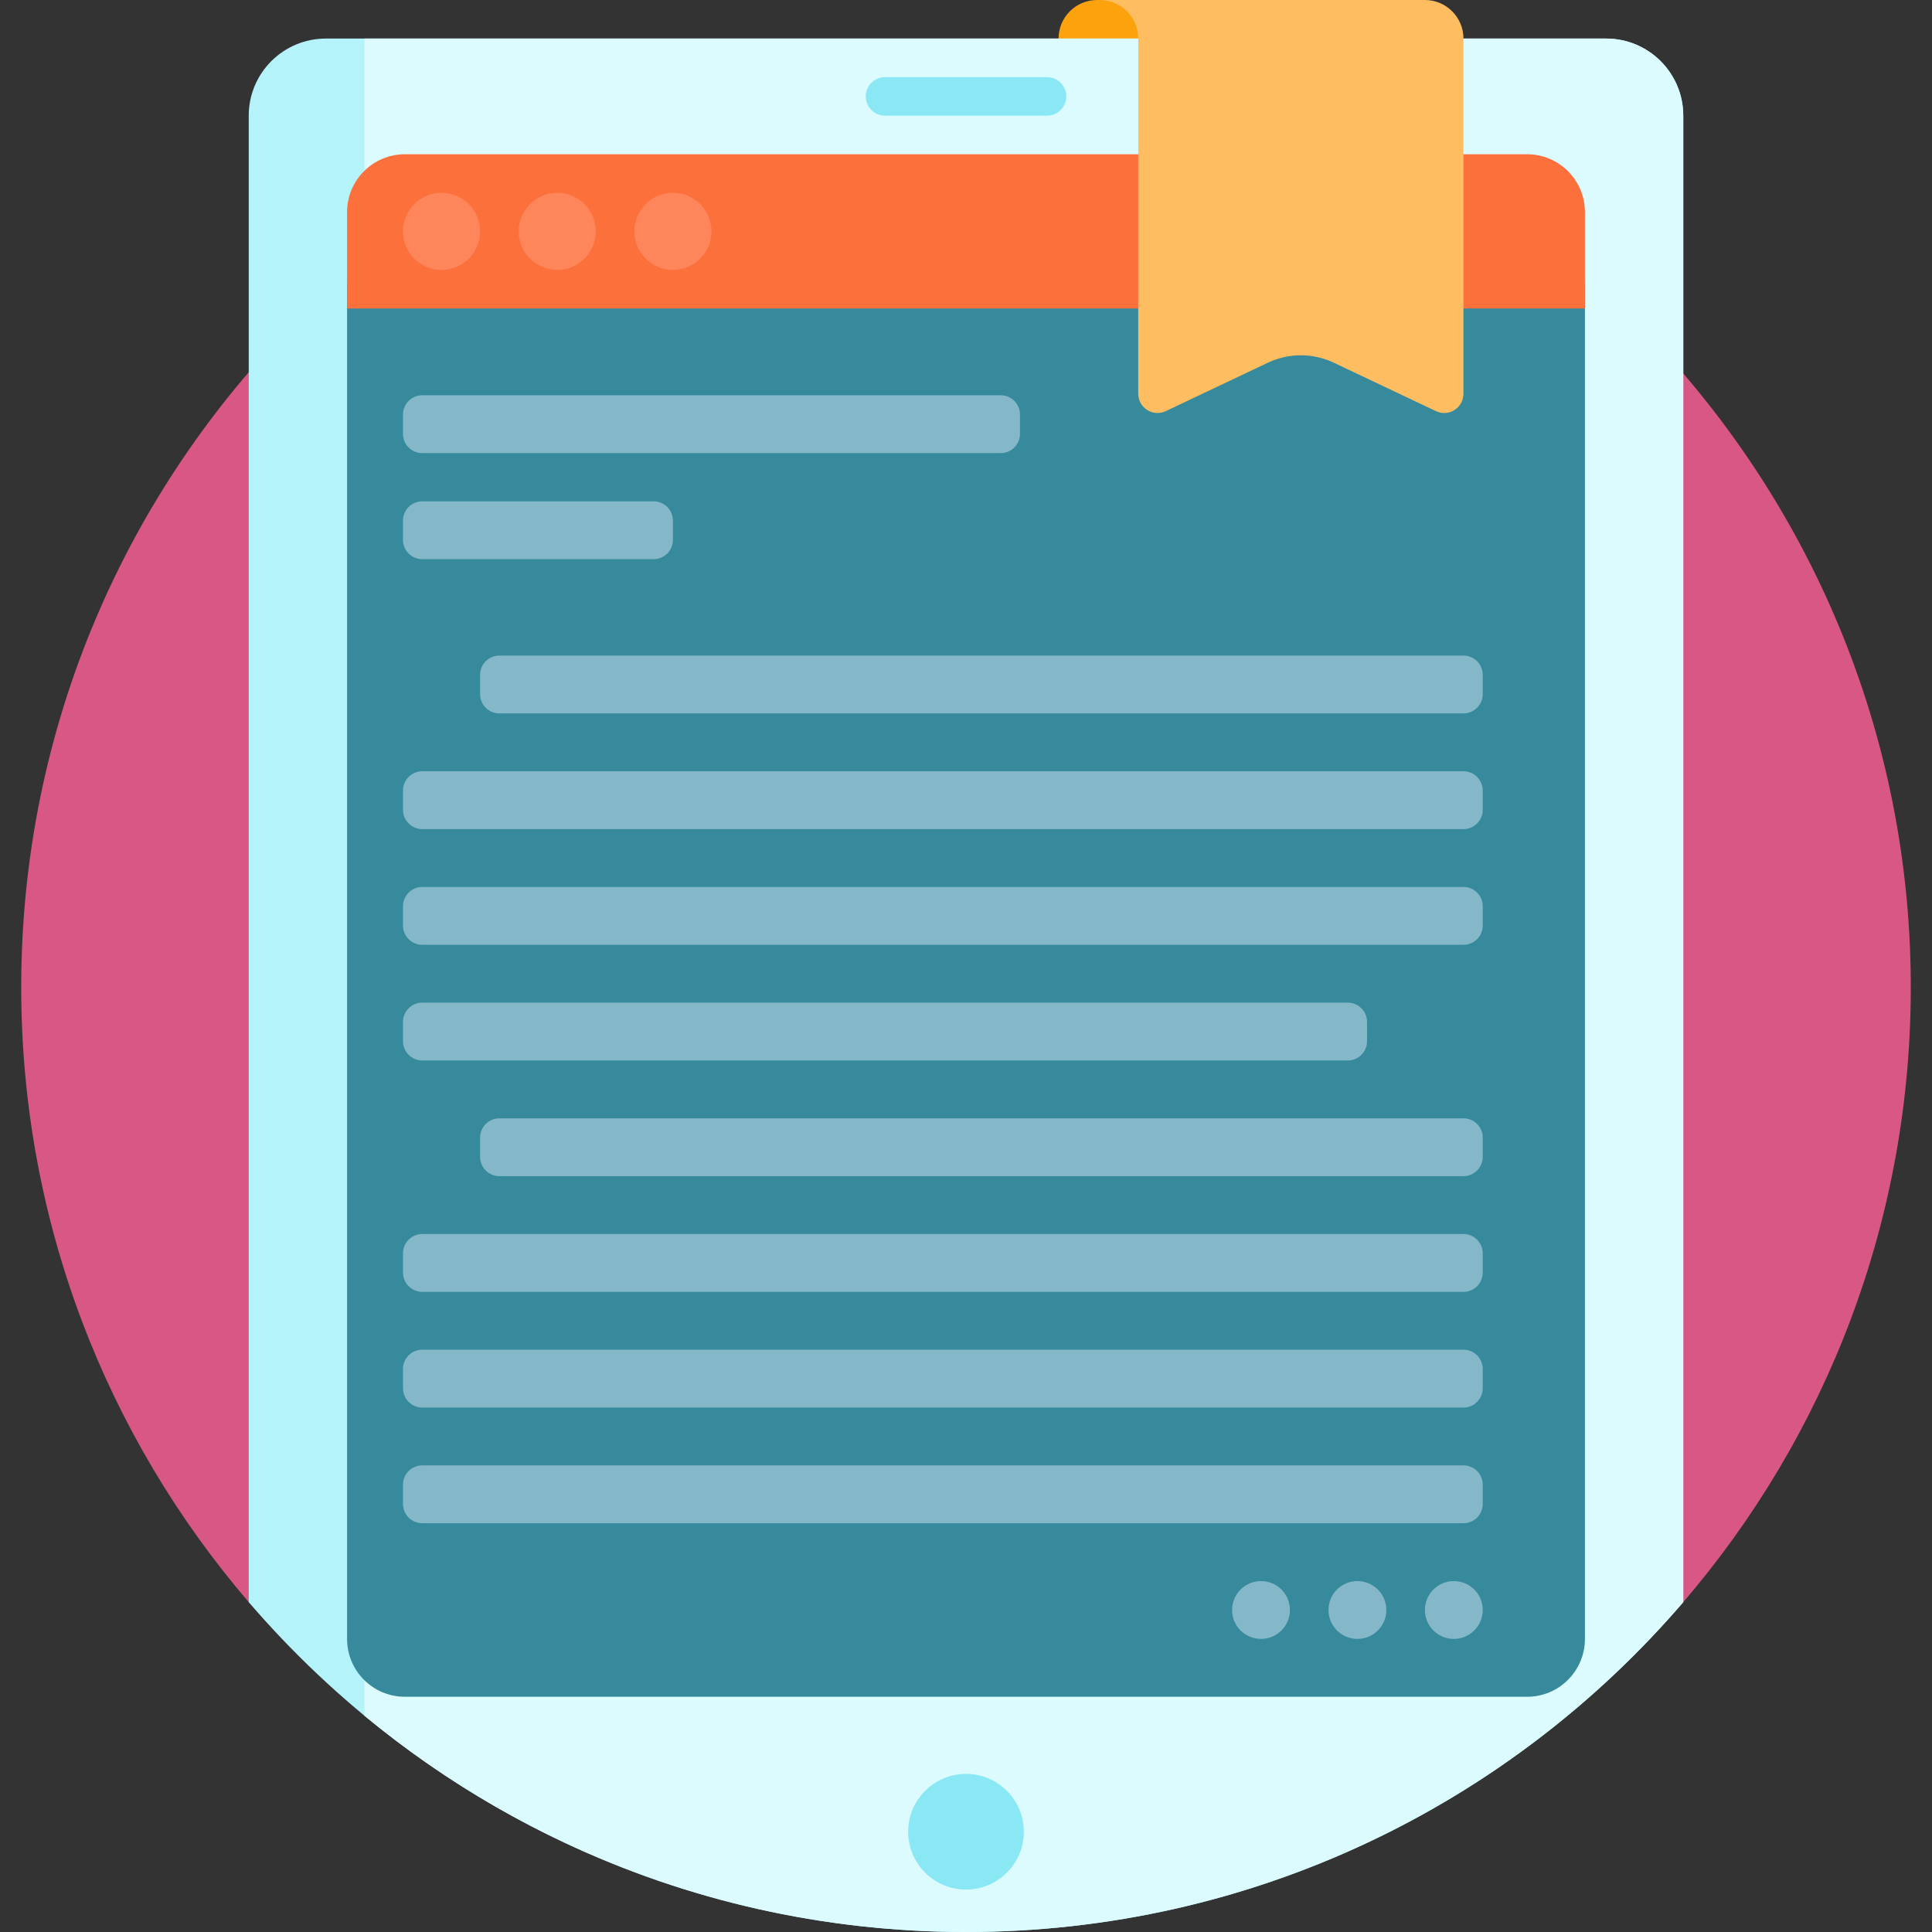 <?xml version="1.0" encoding="iso-8859-1"?>
<!-- Generator: Adobe Illustrator 19.0.0, SVG Export Plug-In . SVG Version: 6.00 Build 0)  -->
<svg xmlns="http://www.w3.org/2000/svg" xmlns:xlink="http://www.w3.org/1999/xlink" version="1.1" id="Capa_1" x="0px" y="0px" viewBox="0 0 501 501" style="enable-background:new 0 0 501 501;" xml:space="preserve" width="512" height="512">
<rect x="0" y="0" width="501" height="501" fill="#333333" stroke="none"/>
<g>
	<path style="fill:#D95785;" d="M77.551,420.919c-4.986,0.347-9.821-1.698-13.076-5.492C27.715,372.576,5.5,316.885,5.5,256   c0-135.182,109.484-244.794,244.618-245c134.384-0.205,244.462,108.916,245.376,243.297c0.419,61.66-21.948,118.083-59.17,161.364   c-3.166,3.681-7.908,5.603-12.752,5.266C367.877,417.049,309.959,415,250.5,415C191.084,415,133.208,417.046,77.551,420.919z"/>
	<path style="fill:#FCA20C;" d="M315.167,40H274.5V10c0-5.523,4.477-10,10-10h30.667V40z"/>
	<path style="fill:#B5F3FB;" d="M436.5,30v140v150v95.455C391.567,467.819,324.912,501,250.5,501s-141.067-33.181-186-85.545V320   V170V30c0-11.046,8.954-20,20-20h332C427.546,10,436.5,18.954,436.5,30z"/>
	<path style="fill:#DCFBFF;" d="M436.5,30v140v150v95.455C391.567,467.819,324.912,501,250.5,501   c-59.272,0-113.627-21.05-156-56.079V320V170V10h322C427.546,10,436.5,18.954,436.5,30z"/>
	<path style="fill:#8AE8F5;" d="M265.5,475c0,8.284-6.716,15-15,15s-15-6.716-15-15s6.716-15,15-15S265.5,466.716,265.5,475z    M276.5,25L276.5,25c0-2.761-2.239-5-5-5h-42c-2.761,0-5,2.239-5,5v0c0,2.761,2.239,5,5,5h42C274.261,30,276.5,27.761,276.5,25z"/>
	<path style="fill:#368A9C;" d="M396,440H105c-8.284,0-15-6.716-15-15V75c0-8.284,6.716-15,15-15h291c8.284,0,15,6.716,15,15v350   C411,433.284,404.284,440,396,440z"/>
	<path style="fill:#84B8C8;" d="M384.5,417.5c0,4.142-3.358,7.5-7.5,7.5s-7.5-3.358-7.5-7.5s3.358-7.5,7.5-7.5   S384.5,413.358,384.5,417.5z M109.5,275h240c2.761,0,5-2.239,5-5v-5c0-2.761-2.239-5-5-5h-240c-2.761,0-5,2.239-5,5v5   C104.5,272.761,106.739,275,109.5,275z M352,410c-4.142,0-7.5,3.358-7.5,7.5s3.358,7.5,7.5,7.5s7.5-3.358,7.5-7.5   S356.142,410,352,410z M327,410c-4.142,0-7.5,3.358-7.5,7.5s3.358,7.5,7.5,7.5s7.5-3.358,7.5-7.5S331.142,410,327,410z    M109.5,117.5h150c2.761,0,5-2.239,5-5v-5c0-2.761-2.239-5-5-5h-150c-2.761,0-5,2.239-5,5v5   C104.5,115.261,106.739,117.5,109.5,117.5z M109.5,145h60c2.761,0,5-2.239,5-5v-5c0-2.761-2.239-5-5-5h-60c-2.761,0-5,2.239-5,5v5   C104.5,142.761,106.739,145,109.5,145z M379.5,230h-270c-2.761,0-5,2.239-5,5v5c0,2.761,2.239,5,5,5h270c2.761,0,5-2.239,5-5v-5   C384.5,232.239,382.261,230,379.5,230z M379.5,290h-250c-2.761,0-5,2.239-5,5v5c0,2.761,2.239,5,5,5h250c2.761,0,5-2.239,5-5v-5   C384.5,292.239,382.261,290,379.5,290z M379.5,200h-270c-2.761,0-5,2.239-5,5v5c0,2.761,2.239,5,5,5h270c2.761,0,5-2.239,5-5v-5   C384.5,202.239,382.261,200,379.5,200z M379.5,380h-270c-2.761,0-5,2.239-5,5v5c0,2.761,2.239,5,5,5h270c2.761,0,5-2.239,5-5v-5   C384.5,382.239,382.261,380,379.5,380z M379.5,170h-250c-2.761,0-5,2.239-5,5v5c0,2.761,2.239,5,5,5h250c2.761,0,5-2.239,5-5v-5   C384.5,172.239,382.261,170,379.5,170z M379.5,320h-270c-2.761,0-5,2.239-5,5v5c0,2.761,2.239,5,5,5h270c2.761,0,5-2.239,5-5v-5   C384.5,322.239,382.261,320,379.5,320z M379.5,350h-270c-2.761,0-5,2.239-5,5v5c0,2.761,2.239,5,5,5h270c2.761,0,5-2.239,5-5v-5   C384.5,352.239,382.261,350,379.5,350z"/>
	<path style="fill:#FC703B;" d="M411,80H90V55c0-8.284,6.716-15,15-15h291c8.284,0,15,6.716,15,15V80z"/>
	<path style="fill:#FF855B;" d="M124.5,60c0,5.523-4.477,10-10,10s-10-4.477-10-10c0-5.523,4.477-10,10-10S124.5,54.477,124.5,60z    M174.5,50c-5.523,0-10,4.477-10,10c0,5.523,4.477,10,10,10s10-4.477,10-10C184.5,54.477,180.023,50,174.5,50z M144.5,50   c-5.523,0-10,4.477-10,10c0,5.523,4.477,10,10,10s10-4.477,10-10C154.5,54.477,150.023,50,144.5,50z"/>
	<path style="fill:#FFBD61;" d="M379.5,10v92.095c0,3.672-3.825,6.091-7.143,4.518l-26.453-12.547   c-5.424-2.573-11.717-2.573-17.142,0l-26.453,12.547c-3.317,1.573-7.143-0.846-7.143-4.518V40V10c0-5.523-4.477-10-10-10h10h10   H369.5C375.023,0,379.5,4.477,379.5,10z"/>
</g>















</svg>
